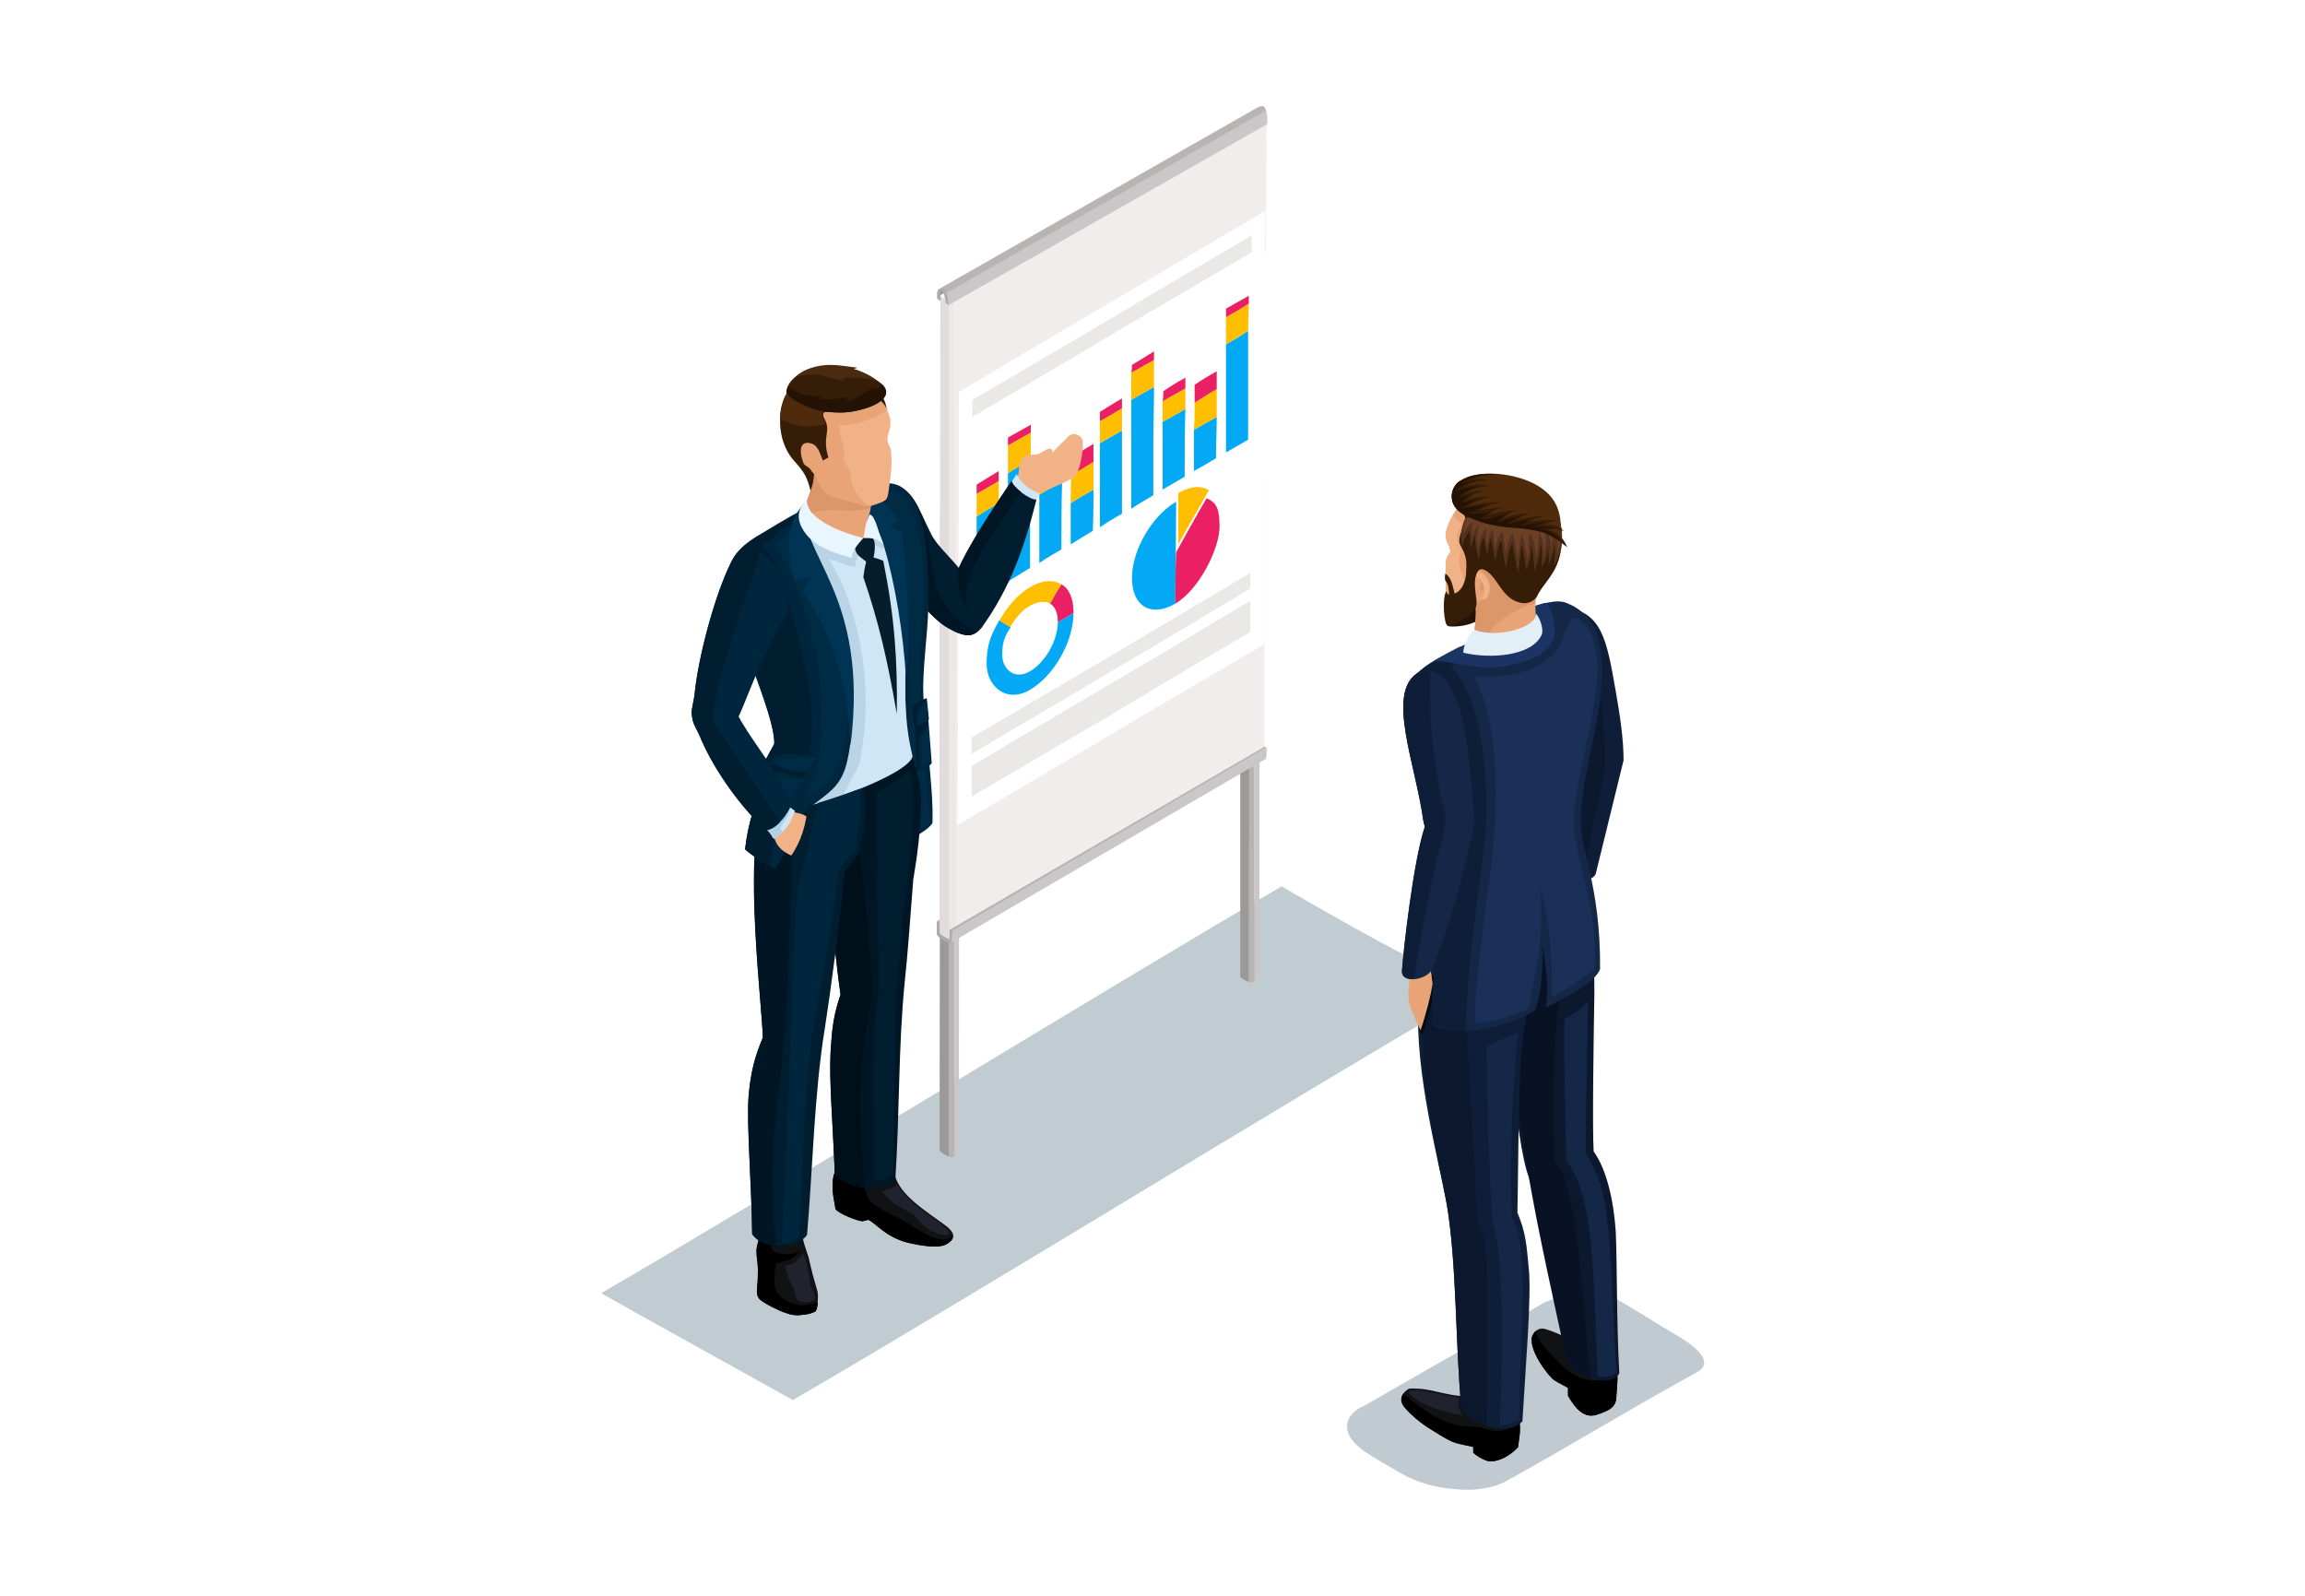 <?xml version="1.0" encoding="UTF-8" standalone="no"?>
<!DOCTYPE svg PUBLIC "-//W3C//DTD SVG 1.1//EN" "http://www.w3.org/Graphics/SVG/1.1/DTD/svg11.dtd">
<svg width="100%" height="100%" viewBox="0 0 2080 1440" version="1.1" xmlns="http://www.w3.org/2000/svg" xmlns:xlink="http://www.w3.org/1999/xlink" xml:space="preserve" style="fill-rule:evenodd;clip-rule:evenodd;stroke-linejoin:round;stroke-miterlimit:1.414;">
    <rect x="0" y="0" width="2080" height="1440" fill="#808080" stroke="none"/>
    <g id="Page-3" transform="matrix(2.667,0,0,2.667,0,0)">
        <rect x="0" y="0" width="780" height="540" style="fill:none;"/>
        <clipPath id="_clip1">
            <rect x="0" y="0" width="780" height="540"/>
        </clipPath>
        <g clip-path="url(#_clip1)">
            <rect x="0" y="0" width="780" height="540" style="fill:white;"/>
            <rect x="0" y="0" width="780" height="540" style="fill:white;"/>
            <rect x="0" y="0" width="780" height="540" style="fill:white;"/>
            <rect x="0" y="0" width="780" height="540" style="fill:white;"/>
            <g transform="matrix(1,0,0,1,0,0)">
                <rect x="0" y="0" width="780" height="540" style="fill:white;"/>
            </g>
            <g transform="matrix(1,0,0,1,0,0)">
                <rect x="0" y="0" width="780" height="540" style="fill:white;"/>
            </g>
            <g transform="matrix(1,0,0,1,0,0)">
                <rect x="0" y="0" width="780" height="540" style="fill:white;"/>
            </g>
            <g transform="matrix(1,0,0,1,-11.743,24.805)">
                <clipPath id="_clip2">
                    <rect x="215.4" y="11.162" width="373.914" height="468.598"/>
                </clipPath>
                <g clip-path="url(#_clip2)">
                    <path d="M473.33,450.828L534.328,415.876C541.073,412.984 550.479,410.574 557.224,413.948C563.497,417.323 573.619,423.831 578.2,426.482C581.576,428.411 593.39,435.401 585.913,439.499C564.221,451.311 542.766,464.568 520.822,476.62C516.485,478.79 510.456,479.754 503.947,479.031C497.682,478.549 491.173,476.861 485.868,473.728C482.256,471.559 478.635,469.63 475.259,467.461C470.442,464.568 467.789,461.434 467.545,458.301C467.301,455.408 469.238,452.515 473.33,450.828Z" style="fill:rgb(193,202,209);"/>
                    <path d="M445.366,275.107C387.752,308.608 272.997,379.239 215.139,412.742C222.612,417.082 272.756,444.802 279.989,448.9C337.844,415.395 452.355,344.77 510.22,311.26C480.319,293.907 489.481,300.652 445.366,275.107Z" style="fill:rgb(193,203,210);"/>
                    <path d="M440.305,84.674L440.549,84.918L440.305,84.674ZM441.989,85.398C442.233,85.398 442.477,85.162 442.957,84.918C442.477,85.162 442.233,85.398 441.989,85.398ZM437.896,85.878L431.867,89.498C430.899,89.978 431.623,90.458 432.592,90.946C432.592,91.182 432.827,91.182 433.072,91.426C433.316,91.426 433.552,91.426 433.552,91.67C434.52,92.15 435.244,92.63 436.204,91.906L437.896,90.946L437.896,85.878Z" style="fill:rgb(247,244,244);"/>
                    <path d="M436.204,91.906L436.204,307.404L437.896,306.444L437.896,90.946L436.204,91.906Z" style="fill:rgb(201,199,199);"/>
                    <path d="M434.52,92.15L433.796,106.851L434.276,307.404C434.52,307.648 435,307.648 435.244,307.648C435.48,307.648 435.968,307.648 436.204,307.404L436.204,91.906C435.724,92.386 435.244,92.386 434.52,92.15Z" style="fill:rgb(184,180,180);"/>
                    <path d="M433.552,91.67C433.552,91.426 433.316,91.426 433.072,91.426C432.827,91.182 432.592,91.182 432.592,90.946C431.867,90.702 431.387,90.222 431.387,89.978L431.387,305.476C431.143,305.956 433.796,307.404 434.276,307.404L434.52,92.15C434.276,91.906 434.04,91.906 433.552,91.67Z" style="fill:rgb(156,153,153);"/>
                    <path d="M338.812,143.736C338.812,143.736 339.056,143.736 339.056,143.972C339.056,143.736 338.812,143.736 338.812,143.736ZM340.496,144.216C340.74,144.216 340.984,144.216 341.22,143.972C340.984,144.216 340.74,144.216 340.496,144.216ZM336.404,144.941L330.375,148.317C329.406,149.033 329.895,149.521 330.855,150.001C331.099,150.001 331.335,150.245 331.579,150.245C331.579,150.481 331.823,150.481 332.059,150.725C333.027,151.205 333.751,151.449 334.711,150.961L336.404,150.001L336.404,144.941Z" style="fill:rgb(247,244,244);"/>
                    <path d="M334.711,150.961L334.711,366.459L336.16,365.255L336.404,150.001L334.711,150.961Z" style="fill:rgb(201,199,199);"/>
                    <path d="M332.783,150.961L332.303,165.905L332.783,366.459C333.027,366.703 333.263,366.703 333.751,366.703C333.987,366.703 334.231,366.459 334.711,366.459L334.711,150.961C334.231,151.205 333.507,151.205 332.783,150.961Z" style="fill:rgb(184,180,180);"/>
                    <path d="M332.059,150.725C331.823,150.481 331.579,150.481 331.579,150.245C331.335,150.245 331.099,150.001 330.855,150.001C330.375,149.521 329.895,149.277 329.895,149.033L329.651,364.295C329.651,365.019 332.059,366.223 332.783,366.459L332.783,150.961C332.547,150.961 332.303,150.725 332.059,150.725Z" style="fill:rgb(156,153,153);"/>
                    <path d="M333.027,293.907C332.547,293.663 331.823,293.427 331.099,292.939C330.611,292.703 330.131,292.215 329.895,291.979C329.651,291.735 329.406,291.499 329.406,291.255C329.406,291.255 329.406,291.011 329.406,290.775C329.406,289.327 329.17,288.359 329.17,287.155L331.823,286.195L333.751,287.399L333.507,293.183L333.027,293.907Z" style="fill:rgb(156,153,153);"/>
                    <path d="M328.682,286.919L332.059,284.991L333.263,285.471L329.651,287.635L328.682,286.919Z" style="fill:rgb(184,180,180);"/>
                    <path d="M328.926,76.237C328.926,75.513 328.682,74.073 329.17,73.349C329.406,73.105 329.651,72.861 330.131,72.861C330.375,72.861 330.855,72.861 331.099,72.861C331.335,73.105 331.579,73.349 331.579,73.585C331.823,73.829 332.059,74.553 332.303,75.513C332.547,76.237 332.547,77.205 332.783,78.409L329.895,76.961L328.926,76.237Z" style="fill:rgb(156,153,153);"/>
                    <path d="M439.581,16.459L439.337,20.315L439.581,61.057L439.825,61.057L439.825,60.813C440.061,60.813 440.061,60.813 440.061,60.569L440.305,15.734C440.305,16.223 439.825,16.223 439.581,16.459Z" style="fill:rgb(242,237,237);"/>
                    <path d="M439.101,14.775C438.857,14.775 438.857,14.775 438.621,14.53C438.376,14.53 438.132,14.286 437.896,14.286C437.172,13.57 436.204,13.326 435.244,13.806C400.282,34.299 365.328,54.548 330.375,74.789C329.406,75.277 329.895,75.757 330.855,76.481C331.099,76.481 331.335,76.481 331.579,76.725C331.579,76.725 331.823,76.961 332.059,76.961C333.027,77.441 333.751,77.929 334.711,77.441C369.665,56.956 404.627,36.707 439.581,16.459C440.785,15.979 440.061,15.499 439.101,14.775Z" style="fill:rgb(247,244,244);"/>
                    <path d="M334.711,77.441L334.711,292.703C369.665,272.454 404.383,252.205 439.581,231.956L439.581,16.459C404.627,36.707 369.909,56.956 334.711,77.441Z" style="fill:rgb(242,237,237);"/>
                    <path d="M332.783,77.441L332.303,92.386L332.783,292.939C333.027,292.939 333.263,293.183 333.751,293.183C333.987,292.939 334.231,292.939 334.711,292.703L334.711,77.441C334.231,77.685 333.507,77.685 332.783,77.441Z" style="fill:rgb(237,232,232);"/>
                    <path d="M332.059,76.961C331.823,76.961 331.579,76.725 331.579,76.725C331.335,76.481 331.099,76.481 330.855,76.481C330.375,76.001 329.895,75.757 329.895,75.277L329.651,290.775C329.651,291.499 332.059,292.703 332.783,292.939L332.783,77.441C332.547,77.441 332.303,77.205 332.059,76.961Z" style="fill:rgb(227,220,220);"/>
                    <path d="M329.406,73.105C329.651,72.861 329.895,72.861 330.131,72.625C330.375,72.625 331.579,71.657 331.823,71.657L437.172,11.642C438.132,11.154 439.101,10.674 439.825,11.878C440.549,13.082 440.549,15.01 440.549,17.183L332.783,78.409C332.059,76.237 332.303,72.861 329.406,73.105Z" style="fill:rgb(201,199,199);"/>
                    <path d="M329.406,73.105C329.651,72.861 329.895,72.861 330.131,72.625C330.375,72.625 331.579,71.657 331.823,71.657L437.172,11.642C438.132,11.154 439.101,10.674 439.825,11.878C439.825,12.122 440.061,12.358 440.061,12.602L331.579,74.553C331.335,73.585 330.611,73.105 329.406,73.105Z" style="fill:rgb(184,180,180);"/>
                    <path d="M328.926,76.237C328.926,75.513 328.682,74.073 329.17,73.349C329.406,73.105 329.651,72.861 330.131,72.861C330.375,72.861 330.855,72.861 331.099,72.861C331.335,73.105 331.579,73.349 331.579,73.585C331.823,73.829 332.059,74.553 332.303,75.513C332.547,76.237 332.547,77.205 332.783,78.409L331.823,77.929C331.579,76.961 331.579,76.237 331.335,75.513C331.099,74.789 331.099,74.309 330.855,74.073C330.611,73.585 330.131,73.585 329.895,73.829C329.651,74.309 329.895,76.001 329.895,76.237L329.895,76.961L328.926,76.237Z" style="fill:rgb(173,171,171);"/>
                    <path d="M333.507,290.531L440.305,228.1L440.305,230.988C440.061,231.476 440.061,231.712 440.061,231.956L439.581,232.201L333.507,294.143L333.507,290.531Z" style="fill:rgb(201,199,199);"/>
                    <path d="M333.507,290.531L440.305,228.1L439.581,227.856L333.027,289.807L333.507,290.531Z" style="fill:rgb(184,180,180);"/>
                    <path d="M333.987,290.051L333.751,292.939C333.751,293.427 333.751,293.663 333.507,293.907C333.507,294.143 333.027,294.387 332.547,294.143C332.059,293.907 331.335,293.663 330.855,293.183C330.375,292.939 329.406,292.459 329.17,291.979C328.926,291.735 328.926,291.735 328.682,291.499C328.682,291.255 328.682,291.011 328.682,290.775L328.682,286.919L329.651,287.635L329.651,291.011C329.651,291.255 329.651,291.255 329.895,291.499C330.131,291.735 330.855,292.215 331.335,292.459L332.783,293.183L333.027,293.183L333.027,292.939L333.027,289.807L333.987,290.051Z" style="fill:rgb(173,171,171);"/>
                    <path d="M336.16,107.819C353.514,97.454 370.633,87.326 387.988,77.205C405.351,66.841 422.706,56.712 439.825,46.592C439.825,70.933 439.825,95.282 439.825,119.867C439.581,144.216 439.581,168.558 439.581,193.151C422.226,203.271 404.863,213.4 387.508,223.764C370.389,233.885 353.034,244.249 335.68,254.378C335.916,230.028 335.916,205.443 335.916,181.094C336.16,156.753 336.16,132.16 336.16,107.819Z" style="fill:white;"/>
                    <path d="M374.97,182.542C374.97,192.183 368.461,203.751 360.268,208.575C352.074,213.4 345.565,207.127 345.565,199.895C345.565,192.907 347.249,189.775 349.902,184.95C351.106,185.918 352.31,186.642 353.759,187.366C351.83,190.255 350.862,192.183 350.862,196.763C350.862,201.587 354.963,205.443 360.268,202.311C365.572,199.171 369.665,191.703 369.665,185.674C371.602,184.714 373.286,183.502 374.97,182.542Z" style="fill:rgb(3,169,245);"/>
                    <path d="M370.877,172.902C373.53,174.35 374.97,177.718 374.97,182.542C373.286,183.502 371.602,184.714 369.665,185.674C369.665,182.542 368.705,180.37 367.021,179.41C368.225,177.238 369.429,175.066 370.877,172.902Z" style="fill:rgb(235,31,100);"/>
                    <path d="M360.268,173.862C364.368,171.454 367.981,171.21 370.877,172.902C369.429,175.066 368.225,177.238 367.021,179.41C365.328,178.442 362.92,178.686 360.268,180.134C357.615,181.574 355.443,184.226 353.514,187.366C352.31,186.642 351.106,185.918 349.902,185.194C352.554,180.37 356.167,176.278 360.268,173.862Z" style="fill:rgb(255,190,0);"/>
                    <path d="M409.444,179.41C401.25,184.226 394.741,180.37 394.741,170.73C394.741,161.333 401.494,149.757 409.688,144.941C409.688,156.265 409.444,167.842 409.444,179.41Z" style="fill:rgb(3,169,245);"/>
                    <path d="M420.053,143.736C422.706,145.176 424.39,146.145 424.39,153.377C424.39,160.609 417.645,174.586 409.444,179.41C409.444,173.626 409.444,167.842 409.688,162.049C413.064,156.029 416.441,149.757 420.053,143.736Z" style="fill:rgb(235,31,100);"/>
                    <path d="M410.412,142.044C414.513,139.636 418.125,139.392 420.778,141.084C417.401,147.105 413.788,153.133 410.412,159.397C410.412,153.613 410.412,147.829 410.412,142.044Z" style="fill:rgb(255,190,0);"/>
                    <path d="M340.74,110.471C356.647,101.31 372.318,91.906 387.988,82.746C403.659,73.349 419.573,64.189 435.244,54.784C435.244,56.712 435.244,58.64 435.244,60.569C419.573,69.729 403.659,79.133 387.988,88.294C372.318,97.69 356.647,106.851 340.74,116.255C340.74,114.327 340.74,112.399 340.74,110.471Z" style="fill:rgb(235,232,232);"/>
                    <path d="M340.496,230.272C356.167,220.868 372.082,211.708 387.752,202.311C403.423,193.151 419.093,183.746 434.756,174.35C434.756,172.658 434.756,170.73 434.756,169.046C419.093,178.442 403.423,187.602 387.752,197.007C372.082,206.167 356.167,215.564 340.496,224.724C340.496,226.652 340.496,228.344 340.496,230.272Z" style="fill:rgb(235,232,232);"/>
                    <path d="M340.496,244.729C356.167,235.569 371.837,226.172 387.752,217.012C403.423,207.607 419.093,198.211 434.756,189.051C434.756,185.43 434.756,182.062 434.756,178.442C419.093,187.846 403.423,197.243 387.752,206.403C371.837,215.808 356.167,224.968 340.496,234.365C340.496,237.741 340.496,241.361 340.496,244.729Z" style="fill:rgb(235,232,232);"/>
                    <path d="M342.189,150.001C344.597,148.317 347.249,146.869 349.658,145.42C349.658,154.825 349.658,164.221 349.658,173.626C347.005,175.31 344.597,176.758 342.189,178.206C342.189,168.802 342.189,159.397 342.189,150.001Z" style="fill:rgb(3,169,245);"/>
                    <path d="M352.79,135.3C355.443,133.608 357.859,132.16 360.512,130.72C360.268,136.74 360.268,143.012 360.268,149.033C360.268,155.305 360.268,161.333 360.268,167.353C357.859,168.802 355.207,170.486 352.79,171.934L352.79,135.3Z" style="fill:rgb(3,169,245);"/>
                    <path d="M363.4,142.524C366.053,141.084 368.461,139.636 371.113,138.188C370.877,145.9 370.877,153.377 370.877,161.089C368.461,162.537 365.808,163.977 363.4,165.669C363.4,157.957 363.4,150.245 363.4,142.524Z" style="fill:rgb(3,169,245);"/>
                    <path d="M374.01,145.42C376.662,143.736 379.071,142.288 381.723,140.84C381.723,145.665 381.723,150.245 381.479,154.825C379.071,156.265 376.662,157.713 374.01,159.397C374.01,154.581 374.01,150.001 374.01,145.42Z" style="fill:rgb(3,169,245);"/>
                    <path d="M342.189,150.001C344.597,148.317 347.249,146.869 349.658,145.42C349.658,143.012 349.658,140.36 349.658,137.944C347.249,139.392 344.597,140.84 342.189,142.288C342.189,144.941 342.189,147.349 342.189,150.001Z" style="fill:rgb(255,190,0);"/>
                    <path d="M342.189,139.156C344.597,137.708 347.249,136.016 349.658,134.576C349.658,135.78 349.658,136.74 349.658,137.944C347.249,139.392 344.597,140.84 342.189,142.288C342.189,141.32 342.189,140.116 342.189,139.156Z" style="fill:rgb(235,31,100);"/>
                    <path d="M352.79,135.3C355.443,133.608 357.859,132.16 360.512,130.72C360.512,127.58 360.512,124.692 360.512,121.559C357.859,122.999 355.443,124.447 352.79,125.896C352.79,129.028 352.79,132.16 352.79,135.3Z" style="fill:rgb(255,190,0);"/>
                    <path d="M363.4,142.524C366.053,141.084 368.461,139.636 371.113,138.188C371.113,135.78 371.113,133.608 371.113,131.2C368.461,132.648 366.053,134.088 363.4,135.78C363.4,137.944 363.4,140.36 363.4,142.524Z" style="fill:rgb(255,190,0);"/>
                    <path d="M352.79,123.243C355.443,121.795 357.859,120.347 360.512,118.907C360.512,119.631 360.512,120.591 360.512,121.559C357.859,122.999 355.443,124.447 352.79,125.896C352.79,125.172 352.79,124.212 352.79,123.243Z" style="fill:rgb(235,31,100);"/>
                    <path d="M363.4,132.16C366.053,130.72 368.461,129.028 371.113,127.58C371.113,128.792 371.113,129.996 371.113,131.2C368.461,132.648 366.053,134.088 363.4,135.78C363.4,134.576 363.4,133.364 363.4,132.16Z" style="fill:rgb(235,31,100);"/>
                    <path d="M374.01,145.42C376.662,143.736 379.071,142.288 381.723,140.84C381.723,137.708 381.723,134.576 381.723,131.436C379.071,133.128 376.662,134.576 374.246,136.016C374.01,139.156 374.01,142.288 374.01,145.42Z" style="fill:rgb(255,190,0);"/>
                    <path d="M374.246,129.996C376.662,128.548 379.071,126.856 381.723,125.416C381.723,127.58 381.723,129.508 381.723,131.436C379.071,133.128 376.662,134.576 374.246,136.016C374.246,133.852 374.246,131.924 374.246,129.996Z" style="fill:rgb(235,31,100);"/>
                    <path d="M383.896,125.172C386.304,123.723 388.956,122.283 391.365,120.835C391.365,130.232 391.365,139.636 391.365,149.033C388.712,150.481 386.304,151.929 383.896,153.613C383.896,144.216 383.896,134.576 383.896,125.172Z" style="fill:rgb(3,169,245);"/>
                    <path d="M394.497,110.471C397.15,109.023 399.566,107.575 402.21,106.127C402.21,112.155 401.974,118.419 401.974,124.447C401.974,130.476 401.974,136.74 401.974,142.768C399.566,144.216 396.914,145.665 394.497,147.349L394.497,110.471Z" style="fill:rgb(3,169,245);"/>
                    <path d="M405.107,117.939C407.759,116.491 410.168,115.051 412.82,113.603C412.584,121.071 412.584,128.792 412.584,136.504C410.168,137.944 407.515,139.392 405.107,140.84C405.107,133.364 405.107,125.652 405.107,117.939Z" style="fill:rgb(3,169,245);"/>
                    <path d="M415.717,120.591C418.369,119.143 420.778,117.703 423.43,116.255C423.43,120.835 423.186,125.652 423.186,130.232C420.778,131.68 418.369,133.128 415.717,134.576C415.717,129.996 415.717,125.416 415.717,120.591Z" style="fill:rgb(3,169,245);"/>
                    <path d="M383.896,125.172C386.304,123.723 388.956,122.283 391.365,120.835C391.365,118.419 391.365,115.775 391.365,113.359C388.956,114.807 386.548,116.255 383.896,117.703C383.896,120.347 383.896,122.763 383.896,125.172Z" style="fill:rgb(255,190,0);"/>
                    <path d="M383.896,114.563C386.548,112.879 388.956,111.431 391.365,109.983C391.365,111.195 391.365,112.155 391.365,113.359C388.956,114.807 386.548,116.255 383.896,117.703C383.896,116.735 383.896,115.531 383.896,114.563Z" style="fill:rgb(235,31,100);"/>
                    <path d="M394.497,110.471C397.15,109.023 399.566,107.575 402.21,106.127C402.21,102.995 402.21,100.106 402.21,96.966C399.566,98.414 397.15,99.862 394.497,101.31C394.497,104.443 394.497,107.575 394.497,110.471Z" style="fill:rgb(255,190,0);"/>
                    <path d="M405.107,117.939C407.759,116.491 410.168,115.051 412.82,113.603C412.82,111.195 412.82,109.023 412.82,106.615C410.168,108.055 407.759,109.503 405.107,110.951C405.107,113.359 405.107,115.775 405.107,117.939Z" style="fill:rgb(255,190,0);"/>
                    <path d="M394.741,98.658C397.15,97.21 399.566,95.762 402.21,94.078C402.21,95.038 402.21,96.006 402.21,96.966C399.566,98.414 397.15,99.862 394.497,101.31C394.741,100.586 394.741,99.618 394.741,98.658Z" style="fill:rgb(235,31,100);"/>
                    <path d="M405.351,107.575C407.759,105.891 410.168,104.443 412.82,102.995C412.82,104.199 412.82,105.403 412.82,106.615C410.168,108.055 407.759,109.503 405.107,110.951C405.351,109.747 405.351,108.779 405.351,107.575Z" style="fill:rgb(235,31,100);"/>
                    <path d="M415.717,120.591C418.369,119.143 420.778,117.703 423.43,116.255C423.43,113.123 423.43,109.983 423.43,106.851C420.778,108.299 418.369,109.983 415.953,111.431C415.953,114.563 415.953,117.703 415.717,120.591Z" style="fill:rgb(255,190,0);"/>
                    <path d="M415.953,105.403C418.369,103.719 420.778,102.27 423.43,100.822C423.43,102.995 423.43,104.923 423.43,106.851C420.778,108.299 418.369,109.983 415.953,111.431C415.953,109.267 415.953,107.331 415.953,105.403Z" style="fill:rgb(235,31,100);"/>
                    <path d="M426.563,91.67C429.215,90.222 431.623,88.774 434.04,87.09L434.04,123.968C431.623,125.416 428.971,126.856 426.563,128.304L426.563,91.67Z" style="fill:rgb(3,169,245);"/>
                    <path d="M426.563,91.67C429.215,90.222 431.623,88.774 434.04,87.09C434.04,84.194 434.276,81.062 434.276,77.929C431.623,79.613 429.215,81.062 426.563,82.51C426.563,85.398 426.563,88.53 426.563,91.67Z" style="fill:rgb(255,190,0);"/>
                    <path d="M426.563,79.613C429.215,78.165 431.623,76.725 434.276,75.277C434.276,76.237 434.276,77.205 434.276,77.929C431.623,79.613 429.215,81.062 426.563,82.51C426.563,81.542 426.563,80.582 426.563,79.613Z" style="fill:rgb(235,31,100);"/>
                    <path d="M367.981,128.304C367.737,126.376 366.533,126.856 364.848,127.824C363.88,128.304 363.4,129.028 361.472,129.028C357.371,128.792 356.647,131.68 356.411,134.812C356.411,136.016 355.931,136.74 354.963,138.188C353.759,139.872 353.514,143.248 353.514,144.452L360.748,148.073L363.4,141.808C366.777,140.596 373.53,138.188 375.694,136.016C377.142,134.576 379.071,124.927 377.622,123.243C375.938,121.559 374.01,121.795 372.806,123.243C372.318,123.968 368.705,127.1 367.981,128.304Z" style="fill:rgb(241,178,135);"/>
                    <path d="M355.687,135.536C357.135,138.668 360.268,141.084 363.4,142.044L362.196,144.696C357.371,145.42 352.074,143.492 353.759,138.668C354.003,137.944 355.207,136.74 355.687,135.536Z" style="fill:rgb(206,230,245);"/>
                    <path d="M354.003,137.944C354.483,140.116 360.268,144.452 362.44,144.216C358.339,160.609 353.514,174.106 343.873,187.602C342.669,189.051 341.7,189.53 340.26,190.01C338.088,190.499 335.435,188.806 332.783,187.602L334.955,170.974C337.12,163.261 346.281,149.277 354.003,137.944Z" style="fill:rgb(0,30,48);"/>
                    <path d="M343.873,187.122C342.669,188.806 341.7,189.775 340.26,190.01C337.844,190.499 334.955,189.051 332.783,187.846C325.55,183.99 313.256,168.322 300.962,144.216C302.41,143.972 311.327,139.156 312.296,139.156C320.733,139.392 322.173,146.869 326.754,155.785C328.926,160.365 335.191,165.189 338.812,170.974L343.873,187.122Z" style="fill:rgb(0,30,48);"/>
                    <path d="M342.425,188.806C341.7,189.53 340.984,189.775 340.26,190.01C337.844,190.499 334.955,189.051 332.783,187.846C325.55,183.99 313.256,168.322 300.962,144.216C302.41,143.972 311.327,139.156 312.296,139.156C313.02,139.156 313.5,139.156 314.224,139.392C317.837,142.768 321.213,145.665 323.386,149.757C325.794,154.581 327.242,168.802 328.446,173.626C330.855,179.646 335.191,186.154 342.425,188.806Z" style="fill:rgb(0,22,36);"/>
                    <path d="M313.256,368.631C314.46,372.487 314.704,374.415 316.388,376.823C319.529,381.403 324.346,384.544 331.335,389.604C334.711,392.012 335.435,394.184 332.059,396.112C329.406,397.796 322.897,396.592 318.805,395.632C311.327,393.696 308.195,389.124 305.543,387.912L303.614,388.4C302.166,388.4 295.659,385.984 294.453,384.3C294.212,382.851 293.729,380.443 293.489,378.271C293.248,372.007 294.212,372.487 295.899,367.663C301.93,367.907 307.471,368.387 313.256,368.631Z" style="fill:rgb(17,18,20);"/>
                    <path d="M269.381,391.768C268.416,394.664 267.693,396.836 267.693,398.521C267.693,400.449 268.176,402.378 268.176,404.547C268.176,406.717 268.176,408.404 267.935,410.574C267.693,412.984 267.935,413.948 268.899,414.912C270.586,416.359 275.408,418.769 277.819,419.492C279.024,419.974 280.23,420.215 281.917,420.215C283.845,419.974 285.533,419.974 287.462,419.01C287.944,419.01 288.426,417.082 288.426,415.395C288.667,411.778 288.185,412.019 286.739,406.476C286.256,404.547 285.774,402.619 285.292,400.449C284.328,397.56 283.364,395.144 283.122,392.256L272.756,392.012L269.381,391.768Z" style="fill:rgb(17,18,20);"/>
                    <path d="M269.381,391.768C268.416,394.664 267.693,396.836 267.693,398.521C267.693,400.449 268.176,402.378 268.176,404.547C268.176,406.717 268.176,408.404 267.935,410.574C267.693,412.984 267.935,413.948 268.899,414.912C270.586,416.359 275.408,418.769 277.819,419.492C279.024,419.974 280.23,420.215 281.917,420.215C283.845,419.974 285.533,419.974 287.462,419.01C287.944,419.01 288.426,417.323 288.426,415.876C285.292,416.84 282.158,417.323 279.024,415.876C272.756,412.742 273.48,410.091 274.202,402.619C278.3,401.896 279.989,401.172 282.158,398.762C278.542,399.967 274.685,399.967 272.756,397.796L272.274,392.012L269.381,391.768Z"/>
                    <path d="M334.231,393.216C334.231,394.184 333.751,395.144 332.059,396.112C329.406,397.796 322.897,396.592 318.805,395.632C311.327,393.696 308.195,389.124 305.543,387.912L303.614,388.4C302.166,388.4 295.659,385.984 294.453,384.3C294.212,382.851 293.729,380.443 293.489,378.271C293.248,372.007 294.212,372.487 295.899,367.663C298.553,367.663 301.206,367.907 303.614,368.151C304.094,372.243 303.614,379.719 306.991,382.371C310.847,385.259 313.98,386.228 316.632,387.676C324.826,392.736 330.375,396.836 334.231,393.216Z"/>
                    <path d="M283.605,399.485C280.711,401.655 281.676,402.86 277.336,403.342C278.3,407.681 278.542,407.921 280.711,412.019C280.953,413.706 280.953,415.876 284.328,415.876C290.354,415.876 286.015,410.814 286.015,410.574C285.774,407.921 285.051,402.86 283.605,399.485Z" style="fill:rgb(32,35,46);"/>
                    <path d="M315.184,375.863C314.46,377.067 312.776,377.547 310.123,378.271C314.46,383.331 314.948,382.851 320.733,385.984C323.866,389.36 324.102,390.084 326.038,391.052C328.202,392.492 331.579,393.696 332.783,392.736C333.263,392.492 332.547,391.288 330.131,389.36C327.242,387.432 324.59,385.259 321.937,383.331C319.285,381.167 317.112,378.751 315.184,375.863Z" style="fill:rgb(32,35,46);"/>
                    <path d="M309.399,138.668C314.948,138.432 317.357,139.392 320.245,143.736C325.314,151.205 326.038,167.353 325.794,181.818C325.55,190.01 324.346,197.007 324.102,207.371C324.102,219.42 327.722,240.873 327.242,253.654C326.038,256.062 318.317,260.162 317.112,259.918C318.317,247.145 318.561,229.784 318.081,212.188C317.592,195.079 316.388,177.482 313.02,164.465C308.439,145.42 300.238,143.248 301.206,140.596C301.206,140.116 309.155,138.668 309.399,138.668Z" style="fill:rgb(0,38,61);"/>
                    <path d="M287.22,215.084C287.462,217.972 287.462,220.624 287.462,223.04C279.506,216.044 272.033,206.891 265.283,196.763C261.667,186.878 258.532,176.994 258.532,169.77L287.22,215.084Z" style="fill:rgb(17,16,26);"/>
                    <path d="M305.787,146.38C314.46,153.133 320.009,178.442 319.765,195.315C319.529,219.908 319.765,234.129 318.317,258.47C321.457,257.266 324.102,255.582 326.274,253.409C325.314,232.925 321.937,212.676 323.386,192.427C324.826,175.066 325.794,151.685 315.908,141.808C309.399,138.432 307.471,144.696 305.787,146.38Z" style="fill:rgb(0,43,69);"/>
                    <path d="M291.56,261.122C290.837,255.818 290.596,250.757 290.837,245.941C295.417,244.249 300.482,242.321 305.298,240.149L304.818,239.913C310.123,237.497 314.46,233.885 320.245,230.508C322.661,238.221 323.621,241.597 323.386,247.869C323.141,256.306 322.173,264.498 320.733,272.934C319.765,285.471 318.805,298.968 317.837,307.648C315.664,329.825 316.152,351.758 314.704,373.935C312.052,378.271 298.789,378.515 294.212,372.243C293.489,354.646 292.284,340.914 292.765,331.265C293.248,323.317 293.729,318.737 296.14,311.74C294.453,299.936 292.284,277.995 291.56,261.122Z" style="fill:rgb(0,22,36);"/>
                    <path d="M306.991,311.504C302.646,332.233 301.686,346.698 304.338,377.067C300.482,376.823 296.382,375.139 294.212,372.243C293.489,354.646 292.284,340.914 292.765,331.265C293.248,323.317 293.729,318.737 296.14,311.74C293.971,296.559 290.837,264.978 291.56,247.869L300.718,244.249C303.37,269.322 305.063,282.339 306.991,311.504Z" style="fill:rgb(0,16,26);"/>
                    <path d="M297.585,270.038C295.899,287.155 292.765,310.78 290.837,323.073C287.22,345.006 286.739,370.803 284.81,392.98C281.917,397.56 270.586,398.521 266.247,392.736C266.006,375.139 264.318,355.614 265.041,345.974C265.765,338.017 266.971,333.193 269.863,326.205C269.381,312.464 262.39,256.306 271.791,245.453C272.274,244.249 272.756,243.525 273.48,242.801L287.22,241.841L303.37,239.913C304.574,245.217 305.063,252.205 303.37,259.194C303.37,259.438 303.134,259.674 302.89,259.918C302.89,261.122 302.646,262.326 302.41,263.53C302.166,264.498 299.514,267.63 297.585,270.038Z" style="fill:rgb(0,30,48);"/>
                    <path d="M282.64,258.714C280.953,263.05 279.506,270.282 279.265,277.759C279.024,288.123 278.3,312.708 277.336,324.277C275.408,347.178 271.069,366.223 274.444,396.836C271.31,396.592 267.935,395.388 266.247,392.736C266.006,375.139 264.318,355.614 265.041,345.974C265.765,338.017 266.971,333.193 269.863,326.205C269.381,312.228 261.907,254.134 272.274,244.729L287.944,243.769C286.015,249.553 285.292,252.929 282.64,258.714Z" style="fill:rgb(0,22,36);"/>
                    <path d="M319.765,235.333C316.152,238.945 313.02,240.873 308.439,243.289C308.439,251.237 308.439,265.466 308.675,279.923C308.675,288.359 308.919,297.039 309.155,304.272C309.399,310.056 307.715,319.696 307.471,325.969C306.991,342.354 307.471,358.51 307.715,374.895C310.603,374.895 313.5,372.967 313.98,372.243L314.704,318.737C314.948,310.056 316.388,297.039 317.357,283.779C319.765,267.874 321.937,249.309 319.765,235.333Z" style="fill:rgb(0,30,48);"/>
                    <path d="M321.213,218.216C323.141,216.044 323.621,215.564 325.55,214.84L326.998,233.405C326.038,234.853 322.897,236.057 321.937,235.569L321.213,218.216Z" style="fill:rgb(0,38,61);"/>
                    <path d="M321.213,218.216C323.141,216.044 323.621,215.564 325.55,214.84C325.794,220.144 326.038,219.908 324.346,221.836C321.693,224.968 322.661,225.204 322.661,235.813C322.417,235.813 322.173,235.813 321.937,235.569L321.213,218.216Z" style="fill:rgb(0,30,48);"/>
                    <path d="M325.794,221.112L323.386,224.968L323.621,235.089C324.826,234.609 325.314,234.365 326.518,232.925L325.794,221.112Z" style="fill:rgb(0,43,69);"/>
                    <path d="M320.245,213.88C322.661,212.912 323.621,211.952 325.314,211.463L326.038,218.46C325.794,219.664 322.897,221.836 320.969,220.388L320.245,213.88Z" style="fill:rgb(0,38,61);"/>
                    <path d="M320.245,213.88C322.661,212.912 323.621,211.952 325.314,211.463C323.866,213.88 320.969,214.36 321.693,220.624C321.457,220.624 321.213,220.388 320.969,220.388L320.245,213.88Z" style="fill:rgb(0,30,48);"/>
                    <path d="M325.314,212.432C324.102,214.116 322.417,216.768 322.173,220.144C323.866,219.908 324.346,219.664 325.794,218.216C325.55,216.288 325.314,214.604 325.314,212.432Z" style="fill:rgb(0,43,69);"/>
                    <path d="M320.489,230.988C320.489,231.476 320.245,231.712 320.009,232.201C314.948,239.189 283.364,249.797 276.855,249.073C281.917,203.515 234.184,164.701 285.533,149.757L300.238,157.957L305.298,156.989L306.023,150.481C313.256,157.469 316.388,166.873 317.837,179.89C319.529,197.007 315.908,212.432 320.489,230.988Z" style="fill:rgb(206,230,245);"/>
                    <path d="M297.105,244.249C288.426,247.145 279.747,249.553 276.855,249.073C281.917,203.515 234.184,164.701 285.533,149.757L300.238,157.957L305.298,156.989L306.023,150.481C309.155,153.613 311.572,156.989 313.5,161.333L313.02,161.569C309.155,160.365 307.227,158.917 305.063,159.885C303.614,160.609 301.686,163.017 300.962,167.118C298.789,166.629 294.212,164.945 292.042,164.221C300.482,176.994 308.439,204.239 302.646,232.925C301.686,236.293 298.789,240.393 297.105,244.249Z" style="fill:rgb(184,212,230);"/>
                    <path d="M269.381,155.785C272.033,154.101 277.578,150.725 283.845,147.349C278.542,153.377 290.837,168.078 296.623,186.398C300.238,197.967 301.442,219.184 298.553,231.956C296.623,241.597 292.042,243.289 284.569,249.309C279.747,253.654 277.819,265.702 273.72,269.078C270.104,267.394 265.765,264.254 263.836,262.57C266.247,242.565 273.238,239.669 273.72,227.376C274.202,216.044 258.051,185.674 258.292,169.77C258.292,163.017 264.318,158.681 269.381,155.785Z" style="fill:rgb(0,38,61);"/>
                    <path d="M269.381,155.785L283.364,147.829C281.194,151.205 275.649,154.825 269.622,159.885C272.997,163.017 275.89,167.842 277.336,173.626C280.711,186.154 285.533,202.547 286.256,214.116C288.426,244.493 272.515,247.145 272.515,268.354C269.381,266.67 265.524,264.254 263.836,262.57C266.006,243.525 272.756,241.361 273.72,227.376C274.444,216.044 258.051,185.674 258.292,169.77C258.292,163.017 264.318,158.681 269.381,155.785Z" style="fill:rgb(0,30,48);"/>
                    <path d="M291.319,261.122C292.042,262.57 291.56,270.762 284.569,267.15C278.783,264.254 276.613,263.774 274.685,260.886C273.238,258.47 273.48,256.062 271.069,253.654L277.578,247.625C279.747,251.001 281.435,249.553 284.328,251.237C287.703,252.929 289.149,255.582 291.319,261.122Z" style="fill:rgb(241,178,135);"/>
                    <path d="M273.48,258.958C277.819,256.542 279.265,253.409 280.711,249.553C279.506,248.585 278.783,248.349 277.819,247.145L270.827,255.338C272.033,256.786 272.515,257.266 273.48,258.958Z" style="fill:rgb(206,230,245);"/>
                    <path d="M305.298,142.524C310.603,144.941 312.296,145.9 315.664,151.205L312.776,153.377L316.876,155.305C318.561,171.21 320.245,188.806 318.317,204.955C317.357,189.295 314.704,173.138 310.847,159.885C309.399,154.825 307.227,152.653 303.858,147.829C303.37,146.869 304.338,142.044 305.298,142.524Z" style="fill:rgb(0,52,84);"/>
                    <path d="M273.48,258.958C274.925,258.234 275.89,257.266 276.613,256.542C276.131,256.062 276.131,255.818 275.649,255.338C276.613,254.378 279.747,249.073 279.024,248.349L270.827,255.338C272.033,256.786 272.515,257.266 273.48,258.958Z" style="fill:rgb(177,210,230);"/>
                    <path d="M285.051,247.869C284.569,253.889 282.881,259.918 279.265,264.978L279.747,270.526C284.328,271.006 288.667,271.25 290.114,270.762C291.801,270.282 295.899,259.918 294.694,254.134C293.971,249.797 288.908,249.073 286.015,247.625C285.774,247.625 285.292,247.869 285.051,247.869Z" style="fill:rgb(0,30,48);"/>
                    <path d="M288.426,246.901C286.498,254.858 284.81,265.222 282.158,272.934C279.989,290.051 279.747,309.088 279.506,322.349C278.3,346.934 277.578,371.527 276.372,395.868C278.542,395.632 280.953,394.664 282.158,393.46C283.364,373.691 283.845,345.494 286.256,326.929C286.739,323.073 293.007,291.979 295.176,272.21C295.899,265.702 300.962,264.978 301.442,261.366C302.41,253.409 303.37,250.513 302.646,242.077C298.065,243.769 293.248,245.453 288.426,246.901Z" style="fill:rgb(0,38,61);"/>
                    <path d="M272.756,228.824C279.265,230.752 281.194,231.232 286.498,234.129L278.542,249.073C274.444,249.309 269.381,247.145 265.524,243.769L272.756,228.824Z" style="fill:rgb(0,38,61);"/>
                    <path d="M272.756,228.824C279.265,230.752 281.194,231.232 286.498,234.129C284.087,238.709 284.569,238.709 279.265,237.261C270.346,234.853 272.756,236.781 266.729,244.729C266.488,244.973 265.765,244.005 265.524,243.769L272.756,228.824Z" style="fill:rgb(0,30,48);"/>
                    <path d="M273.72,226.896C280.47,228.824 283.605,229.304 288.426,230.988L285.051,236.781C283.122,237.017 274.202,235.333 270.827,232.201L273.72,226.896Z" style="fill:rgb(0,38,61);"/>
                    <path d="M273.72,226.896C280.47,228.824 283.605,229.304 288.426,230.988C283.122,231.232 275.167,228.1 272.033,233.161C271.551,232.681 271.069,232.436 270.827,232.201L273.72,226.896Z" style="fill:rgb(0,30,48);"/>
                    <path d="M283.364,239.189L274.685,237.741L268.658,244.973C272.515,246.901 273.961,247.381 277.578,248.349L283.364,239.189Z" style="fill:rgb(0,43,69);"/>
                    <path d="M287.462,231.476C283.364,231.476 277.336,231.232 274.202,233.405C278.3,235.333 279.989,235.569 284.328,236.057C285.774,234.853 286.498,233.161 287.462,231.476Z" style="fill:rgb(0,43,69);"/>
                    <path d="M304.818,165.189C304.338,167.118 304.094,168.558 303.858,170.486C309.155,185.918 312.052,198.691 315.184,216.768C315.428,198.447 314.46,184.226 310.603,164.945C308.919,164.221 307.715,163.977 306.991,163.741C306.511,163.741 306.511,163.741 305.787,163.741L304.818,165.189Z" style="fill:rgb(4,30,46);"/>
                    <path d="M261.426,162.049C260.702,163.017 259.738,164.221 259.015,165.669C253.711,176.278 247.925,197.487 246.72,210.503C246.238,213.636 245.514,215.328 245.997,217.492C246.478,221.836 256.845,216.532 260.943,219.184C265.041,210.748 267.211,201.823 277.578,183.502C281.194,176.758 272.756,156.753 261.426,162.049Z" style="fill:rgb(0,38,61);"/>
                    <path d="M261.426,162.049C260.702,163.017 259.738,164.221 259.015,165.669C253.711,176.278 247.925,197.487 246.72,210.503C246.238,213.636 245.514,215.328 245.997,217.492C246.238,219.908 249.613,219.184 253.229,218.696C252.506,216.768 252.747,216.532 253.47,213.156C257.327,195.559 263.354,179.41 269.14,162.049C266.729,160.845 264.077,160.609 261.426,162.049Z" style="fill:rgb(0,30,48);"/>
                    <path d="M280.711,153.613L273.961,159.161C281.194,170.73 289.631,193.631 289.873,215.808C290.114,226.416 289.149,236.057 283.364,245.697C302.89,238.709 299.758,210.259 293.971,188.571C290.114,173.862 283.364,163.017 280.711,153.613Z" style="fill:rgb(0,43,69);"/>
                    <path d="M249.131,209.299C247.202,212.676 245.273,214.116 245.997,218.216C246.238,220.144 247.443,221.836 248.408,224C252.265,233.641 260.943,246.901 270.827,256.062C274.202,256.062 278.783,250.277 279.506,247.145C275.167,236.537 268.416,229.06 262.631,219.42C261.426,217.256 260.943,216.044 259.738,214.36L249.131,209.299Z" style="fill:rgb(0,38,61);"/>
                    <path d="M249.131,209.299C247.202,212.676 245.273,214.116 245.997,218.216C246.238,220.144 247.443,221.836 248.408,224C252.265,233.641 260.943,246.901 270.827,256.062C272.274,256.062 273.961,255.093 275.649,253.409C268.658,242.321 261.667,231.956 254.193,221.112C252.506,216.768 252.506,217.492 253.47,213.156C253.711,212.676 253.711,211.952 253.952,211.463L249.131,209.299Z" style="fill:rgb(0,30,48);"/>
                    <path d="M283.845,145.42C282.158,147.593 280.711,149.521 280.23,150.961C278.06,156.029 278.3,163.497 280.711,171.934L285.774,170.25L283.364,175.554C293.248,188.571 298.789,207.607 299.514,227.376C306.023,176.034 281.917,163.261 283.845,145.42Z" style="fill:rgb(0,52,84);"/>
                    <path d="M300.718,159.397C301.442,163.017 301.686,162.773 305.063,165.425L307.227,164.221C308.195,160.121 307.715,157.469 306.747,156.989C303.858,156.753 302.646,157.233 300.718,159.397Z" style="fill:rgb(4,30,46);"/>
                    <path d="M303.858,157.233C304.094,156.265 304.338,154.337 304.574,152.653C305.063,151.205 305.543,150.001 306.023,149.277C307.951,149.521 308.919,155.541 310.603,159.161C307.951,157.233 306.747,157.233 303.858,157.233Z" style="fill:rgb(232,246,255);"/>
                    <path d="M284.81,144.452C284.569,150.961 296.861,155.541 303.858,157.233C302.166,159.161 299.758,161.813 300.002,163.977C294.935,162.537 286.498,160.365 283.122,153.857C280.711,149.521 282.64,146.145 284.81,144.452Z" style="fill:rgb(232,246,255);"/>
                    <path d="M305.063,151.449C305.298,150.725 305.543,150.001 305.787,149.521C306.511,147.593 306.511,143.492 307.715,138.912L290.114,131.2L286.256,129.028C287.703,135.78 286.739,139.872 284.81,144.452C284.569,150.961 296.861,155.541 303.858,157.233C304.338,155.541 304.338,153.377 305.063,151.449Z" style="fill:rgb(232,164,118);"/>
                    <path d="M286.498,148.797C293.007,146.38 298.065,149.277 306.267,147.105C306.747,144.941 306.991,142.044 307.715,138.912L290.114,131.2L286.256,129.028C287.703,135.78 286.739,139.872 284.81,144.452C284.81,146.145 285.533,147.349 286.498,148.797Z" style="fill:rgb(219,150,105);"/>
                    <path d="M302.89,145.9C300.482,144.941 295.176,143.972 293.007,143.012C288.426,140.84 287.944,136.016 285.774,130.476C281.435,128.548 279.747,126.62 278.783,124.212C276.855,118.663 278.783,111.911 282.64,107.575C285.774,103.719 290.114,102.035 295.176,102.035C305.298,102.27 310.603,108.779 313.02,116.979C313.02,117.703 313.02,118.419 313.02,119.143C312.776,120.835 312.296,121.795 312.052,122.999C311.808,125.896 313.02,125.416 313.256,128.068C313.736,132.648 313.02,136.984 312.296,142.044C312.052,143.492 311.808,144.216 310.847,144.696C310.123,145.176 309.155,145.42 307.951,145.9C306.747,146.38 305.787,146.625 302.89,145.9Z" style="fill:rgb(241,178,135);"/>
                    <path d="M302.89,145.9C300.482,144.941 295.176,143.972 293.007,143.012C288.426,140.84 287.944,136.016 285.774,130.476C281.435,128.548 279.747,126.62 278.783,124.212C276.855,118.663 278.783,111.911 282.64,107.575C285.774,103.719 290.114,102.035 295.176,102.035C303.858,102.27 309.155,107.095 311.808,113.839C311.572,114.807 303.37,119.143 295.899,119.143C295.417,122.519 297.105,125.172 297.105,126.856C297.349,128.548 297.349,129.752 297.349,130.72C297.585,132.16 299.033,133.128 299.278,135.056C300.002,141.32 303.37,145.176 306.023,146.38C305.298,146.38 304.338,146.145 302.89,145.9Z" style="fill:rgb(232,164,118);"/>
                    <path d="M308.195,110.227C309.155,110.227 310.847,111.431 311.808,113.603C311.083,109.983 309.879,107.819 307.471,107.575L308.195,110.227Z" style="fill:rgb(54,29,7);"/>
                    <path d="M291.078,117.703C288.426,112.155 279.506,110.707 278.06,108.055C274.202,114.807 274.925,125.652 280.953,131.68C283.845,135.056 284.81,136.504 286.015,141.32C286.979,138.432 286.979,137.944 287.22,134.812L288.185,127.58L288.426,127.1C288.908,128.068 289.873,129.996 290.114,130.956C290.596,130.956 291.319,130.232 292.042,129.996C289.873,122.999 292.765,121.559 291.078,117.703Z" style="fill:rgb(54,29,7);"/>
                    <path d="M299.278,114.563C307.951,113.359 315.908,109.023 308.919,104.199C304.094,100.822 298.309,98.414 290.837,99.138C284.81,99.618 278.06,102.759 277.819,108.055C279.747,110.471 290.596,124.212 291.078,118.419C291.319,117.703 289.873,116.011 290.354,115.051C290.837,113.839 293.971,115.287 299.278,114.563Z" style="fill:rgb(54,29,7);"/>
                    <path d="M297.349,113.603C294.694,112.635 291.319,113.603 287.22,111.911C283.122,110.227 279.024,106.851 278.06,108.055C276.613,110.227 275.649,113.839 275.649,116.735C280.23,119.387 285.051,120.347 291.078,118.663C289.873,116.491 289.631,115.531 290.354,114.563C290.837,113.839 291.56,114.327 297.349,113.603Z" style="fill:rgb(79,43,12);"/>
                    <path d="M299.278,114.563C307.471,113.359 314.704,109.503 310.123,105.167C309.399,106.127 308.439,106.851 307.227,107.575L307.951,106.127C303.858,107.575 301.93,110.707 297.829,110.951L299.278,109.503C294.453,110.227 291.319,110.707 288.667,109.983L289.873,109.267C285.533,109.503 280.953,108.299 278.3,105.891C278.06,106.615 277.819,107.331 277.819,108.055C280.23,111.675 288.185,114.327 291.319,114.563C292.524,114.563 295.417,115.051 299.278,114.563Z" style="fill:rgb(36,19,4);"/>
                    <path d="M286.015,125.172C281.917,124.212 282.399,128.548 283.364,131.2C283.845,133.128 285.292,132.884 286.015,134.088C286.979,135.78 288.426,136.504 289.39,136.26C291.801,136.016 290.114,132.648 289.631,131.436C289.631,129.028 288.426,125.652 286.015,125.172Z" style="fill:rgb(232,164,118);"/>
                    <path d="M280.711,102.995C283.364,99.862 288.908,98.658 292.524,98.658C295.899,98.658 299.758,99.382 301.93,99.618C301.206,99.862 300.962,99.862 300.482,100.106C303.37,100.822 306.747,102.515 308.439,103.963C302.89,102.759 298.789,102.759 296.382,103.239C296.861,103.239 296.861,103.475 297.829,103.963C292.524,103.719 288.426,100.106 280.711,102.995Z" style="fill:rgb(74,43,18);"/>
                    <path d="M354.003,137.944C354.239,138.912 355.443,140.36 357.135,141.564C351.106,151.449 341.465,162.773 339.056,173.626C338.088,176.994 338.812,179.41 339.772,182.062C336.64,177.962 335.68,173.138 335.68,168.322C339.056,160.365 347.249,148.073 354.003,137.944Z" style="fill:rgb(0,22,36);"/>
                    <path d="M541.073,180.614C526.851,190.01 533.604,249.553 537.941,267.394C538.185,271.486 549.991,275.342 551.683,270.762L561.081,232.436C561.081,225.204 559.876,217.256 558.428,209.055C555.296,190.979 553.612,182.298 541.073,180.614Z" style="fill:rgb(15,30,56);"/>
                    <path d="M540.593,194.591C526.371,203.995 533.604,249.553 537.941,267.394C538.185,270.038 543.482,272.69 547.582,272.934C549.991,255.338 553.612,243.289 554.816,234.609C554.816,227.62 554.572,222.072 553.856,213.88C552.163,197.967 546.858,196.283 540.593,194.591Z" style="fill:rgb(12,24,46);"/>
                    <path d="M547.347,277.271C552.407,289.807 549.511,293.183 545.41,305.956L541.073,306.2L540.593,285.951L540.349,277.995L547.347,277.271Z" style="fill:rgb(219,150,105);"/>
                    <path d="M536.737,441.428C537.941,442.633 539.389,443.115 542.278,444.802L542.278,447.454C545.174,452.515 548.063,454.926 551.683,453.962C556.988,452.275 558.672,451.069 558.672,447.213C559.152,440.945 559.396,439.74 557.712,434.919C552.407,431.544 549.991,430.822 546.378,429.616C543.246,428.652 538.665,426.001 534.328,424.795C531.676,424.313 530.228,426.482 529.984,428.17C529.748,432.027 533.36,437.812 536.737,441.428Z" style="fill:rgb(17,18,20);"/>
                    <path d="M536.737,441.428C537.941,442.633 539.389,443.115 542.278,444.802L542.278,447.454C545.174,452.515 548.063,454.926 551.683,453.962C556.988,452.275 558.672,451.069 558.672,447.213C558.916,443.838 559.152,441.909 558.916,439.981C551.919,443.597 546.134,443.115 539.625,436.607C537.697,434.437 531.912,429.375 531.432,425.518C530.708,426.001 529.984,427.205 529.984,428.17C529.748,432.027 533.36,437.812 536.737,441.428Z"/>
                    <path d="M521.066,452.275C519.618,452.034 515.761,446.248 510.456,447.213C504.191,448.659 496.714,445.043 491.173,445.043C489.969,445.043 488.765,444.802 488.041,445.284C485.388,447.213 485.144,449.382 487.553,452.034C489.245,453.962 492.377,456.613 495.03,458.301C497.918,459.988 500.091,461.676 503.467,463.122C506.12,464.086 507.804,464.086 510.22,464.809L510.22,466.738C512.149,468.425 514.313,469.389 515.517,469.63C518.894,469.871 522.75,467.702 525.403,464.809C525.647,461.434 526.851,458.06 525.167,453.239L521.066,452.275Z" style="fill:rgb(17,18,20);"/>
                    <path d="M486.592,446.73C485.388,448.418 485.624,450.105 487.553,452.034C489.245,453.962 492.377,456.613 495.03,458.301C497.918,459.988 500.091,461.676 503.467,463.122C506.12,464.086 507.804,464.086 510.22,464.809L510.22,466.738C512.149,468.425 514.313,469.389 515.517,469.63C518.894,469.871 522.75,467.702 525.403,464.809C525.647,462.157 526.371,459.747 525.883,456.372C518.894,461.917 514.557,458.06 511.905,458.06C507.804,457.819 502.019,458.301 493.102,451.792C490.929,450.347 488.765,448.659 486.592,446.73Z"/>
                    <path d="M506.6,454.203C504.915,451.311 504.915,449.382 505.64,448.177L494.306,446.007C488.765,444.802 487.553,446.007 489.001,447.213C494.062,451.551 500.571,452.756 506.6,454.203Z" style="fill:rgb(32,35,46);"/>
                    <path d="M519.374,299.212C521.066,312.708 524.443,362.122 529.023,373.455C535.533,390.084 537.461,415.635 541.553,434.196C542.278,436.365 544.206,439.017 547.102,440.463C551.919,442.873 558.428,443.115 559.641,439.74C558.672,422.626 558.916,401.172 558.428,391.768C557.712,381.167 555.296,370.803 550.959,364.775C550.479,357.062 550.959,325.725 551.203,311.74C551.203,298.968 550.959,291.011 547.347,282.819L519.374,299.212Z" style="fill:rgb(12,24,46);"/>
                    <path d="M519.374,304.272C521.066,317.768 526.851,361.642 529.023,373.455C532.392,392.736 537.461,415.635 541.553,434.196C542.278,436.365 544.206,439.017 547.102,440.463C548.063,440.945 549.031,441.428 549.991,441.669C548.307,428.411 546.622,395.868 543.002,380.923C541.317,374.171 541.553,372.731 537.697,368.151C537.217,344.046 536.737,319.461 542.522,295.355L550.235,298.968C549.755,294.867 548.787,291.255 547.347,287.635L519.374,304.272Z" style="fill:rgb(9,18,36);"/>
                    <path d="M494.55,299.692C493.582,304.028 491.897,310.536 491.653,314.88C490.449,338.497 498.642,368.151 501.295,382.851C504.671,402.86 504.191,430.822 506.12,450.587C507.324,456.372 521.31,461.917 526.851,456.132C527.819,439.258 529.984,413.948 529.023,404.547C528.299,396.836 528.055,392.256 525.167,385.504C525.403,378.035 525.403,344.046 526.607,330.061C527.575,318.492 533.604,297.284 527.095,282.819L499.847,278.239L494.55,299.692Z" style="fill:rgb(15,30,56);"/>
                    <path d="M494.786,310.056C489.725,334.405 498.162,365.499 501.295,382.851C504.671,402.86 504.191,430.822 506.12,450.587C506.6,453.479 510.456,456.372 514.801,457.577C515.281,440.463 515.281,416.118 514.801,403.101C514.077,388.88 512.865,393.46 511.425,387.188C510.7,366.703 508.528,335.845 507.568,314.392L504.671,315.36L494.786,310.056Z" style="fill:rgb(12,24,46);"/>
                    <path d="M496.714,305.476L497.682,308.852C496.234,314.392 494.786,319.696 493.102,325.245L492.133,324.277C493.102,317.288 494.306,312.464 495.99,305.476L496.714,305.476Z" style="fill:rgb(0,12,20);"/>
                    <path d="M542.278,179.41C555.296,184.714 554.816,201.587 552.643,215.808C550.235,229.784 547.102,239.913 546.622,250.757C545.898,262.326 553.367,273.902 553.131,303.068C551.439,308.128 538.665,313.912 534.808,316.084C535.769,308.372 534.808,303.792 533.84,295.111C533.36,305.956 533.604,309.576 531.188,317.044C522.994,322.105 505.64,326.929 496.234,321.869C495.754,301.864 500.815,285.951 498.642,266.67C497.438,245.697 488.277,223.04 490.449,212.676C491.409,208.095 494.306,204.239 497.682,201.343C505.151,195.559 524.443,180.37 536.493,178.922C538.665,178.442 540.837,178.686 542.278,179.41Z" style="fill:rgb(21,39,71);"/>
                    <path d="M507.804,324.041C504.191,324.277 499.847,323.553 496.234,321.625C495.754,300.652 501.539,284.023 498.162,263.05C498.162,262.326 498.162,261.366 498.162,260.642C497.918,249.073 482.972,222.072 489.001,206.403C489.969,203.751 491.897,202.311 494.062,200.619C497.682,197.967 507.804,193.151 514.801,189.53L514.557,193.151C509.008,196.763 507.324,196.519 502.743,201.099C514.077,210.748 516.005,245.453 514.077,260.398C512.385,273.414 507.568,306.2 507.804,324.041Z" style="fill:rgb(15,30,56);"/>
                    <path d="M525.403,324.521L514.801,329.101C515.037,344.77 515.281,372.967 516.965,389.604C521.066,400.208 520.098,443.356 519.138,457.577C522.27,457.096 522.994,457.096 525.647,455.649C526.127,429.375 529.259,395.388 523.239,387.188C522.514,367.427 523.239,344.046 525.403,324.521Z" style="fill:rgb(21,39,71);"/>
                    <path d="M541.073,319.941C540.837,331.989 541.317,355.858 541.798,367.907C545.898,373.691 547.582,379.963 548.787,386.952C551.439,401.896 551.439,425.759 552.407,440.945C555.06,441.186 556.02,441.186 558.672,439.74C557.712,424.313 557.224,399.726 555.06,384.3C554.092,378.035 552.887,372.967 548.307,365.255C548.307,351.278 548.787,328.133 549.031,314.156C545.898,317.288 544.93,317.768 541.073,319.941Z" style="fill:rgb(21,39,71);"/>
                    <path d="M491.173,203.027C480.808,210.024 490.693,233.641 493.337,252.929C495.03,262.814 507.568,266.906 510.7,253.654C509.976,244.005 509.496,238.221 508.528,230.508C507.324,221.836 505.396,205.443 496.478,202.311C495.03,201.823 492.621,202.311 491.173,203.027Z" style="fill:rgb(21,39,71);"/>
                    <path d="M516.965,180.858L508.048,179.646L502.019,179.166C501.539,184.47 500.815,186.878 502.019,187.122C504.671,187.366 508.772,186.878 511.661,185.194C514.077,183.746 514.313,182.298 516.965,180.858Z" style="fill:rgb(36,19,4);"/>
                    <path d="M502.499,181.338C504.191,182.062 511.425,179.646 511.18,180.37C511.425,185.43 510.22,188.326 510.22,196.519C519.862,203.027 532.88,195.315 531.912,190.499C531.912,187.366 530.464,178.206 531.912,175.31C533.84,172.414 537.697,169.046 539.145,164.465C541.317,156.989 540.593,148.797 533.604,143.492C521.066,133.364 505.151,140.596 501.059,155.061C500.335,157.957 502.499,159.397 502.499,161.813C502.499,162.293 501.783,162.773 501.295,163.977C500.571,165.425 500.571,180.37 502.499,181.338Z" style="fill:rgb(232,164,118);"/>
                    <path d="M502.743,181.094C504.191,182.062 511.18,179.646 510.936,180.37C511.425,184.95 510.22,188.326 510.22,196.519C516.005,188.326 518.17,183.746 531.188,179.166C531.188,177.718 531.432,176.278 531.912,175.31C533.84,172.414 537.697,169.046 539.145,164.465C541.317,156.989 540.593,148.797 533.604,143.492C521.066,133.364 505.151,140.596 501.059,155.061C500.335,157.957 502.499,159.397 502.499,161.813C502.499,162.293 501.783,162.773 501.295,163.977C500.571,165.425 500.571,180.134 502.743,181.094Z" style="fill:rgb(219,150,105);"/>
                    <path d="M502.987,181.338C503.711,181.818 507.08,181.338 509.732,180.37C511.425,179.89 512.629,178.442 512.865,178.206C513.833,177.962 516.241,174.586 512.629,169.046C514.557,163.741 530.952,177.238 531.912,175.31C533.84,172.414 537.697,169.046 539.145,164.465C541.317,156.989 540.593,148.797 533.604,143.492C521.066,133.364 505.151,140.596 501.059,155.061C500.335,157.957 502.499,159.397 502.499,161.813C502.499,162.293 501.783,162.773 501.295,163.977C500.571,165.425 501.059,180.134 502.987,181.338Z" style="fill:rgb(232,164,118);"/>
                    <path d="M531.676,177.238C533.604,172.902 537.461,170.25 539.145,164.465C541.317,156.989 540.593,148.797 533.604,143.492C523.719,135.536 511.905,138.188 505.151,146.869C504.671,147.349 508.528,149.277 507.324,151.929C505.396,156.753 505.151,158.437 505.876,159.641C508.048,163.741 508.048,164.465 507.804,170.486L510.7,171.698C511.425,166.873 513.353,167.353 515.281,168.802C518.894,171.698 520.342,177.962 526.371,179.166C528.535,179.646 530.464,178.686 531.676,177.238Z" style="fill:rgb(54,29,7);"/>
                    <path d="M502.499,181.094C502.743,181.338 504.915,181.338 505.876,181.094C506.844,179.89 508.048,177.238 508.048,176.034C507.804,171.21 505.396,167.353 505.396,165.425C505.396,161.333 506.844,163.497 505.151,158.917C503.947,155.541 505.64,155.061 506.356,152.173C504.671,151.449 503.711,150.245 503.467,149.277C502.499,150.961 501.539,152.889 501.059,155.061C500.335,157.957 502.499,159.397 502.499,161.813C502.499,162.293 501.783,162.773 501.295,163.977C500.571,165.425 500.571,180.134 502.499,181.094Z" style="fill:rgb(241,178,135);"/>
                    <path d="M511.905,169.282C516.241,164.945 520.586,178.442 513.353,178.206C516.241,175.31 514.077,170.486 511.905,169.282Z" style="fill:rgb(219,150,105);"/>
                    <path d="M511.905,171.21C511.18,169.282 511.661,168.558 512.629,168.802C513.589,169.046 514.801,170.25 515.517,172.178C516.485,175.31 515.037,179.41 511.905,177.718C514.557,177.962 514.313,174.83 513.589,172.902C513.109,171.698 512.149,170.73 511.905,171.21Z" style="fill:rgb(241,178,135);"/>
                    <path d="M513.109,171.934C512.385,173.382 512.149,174.106 512.385,174.586C512.385,175.066 512.865,175.31 513.833,174.586C513.833,173.626 513.589,172.658 513.109,171.934Z" style="fill:rgb(219,150,105);"/>
                    <path d="M529.748,159.641C529.748,163.261 529.504,164.701 528.055,168.078C527.819,165.905 527.575,163.741 527.095,161.569C527.095,161.089 526.851,160.365 526.607,159.641C526.127,162.773 525.883,165.905 525.403,169.046C524.679,165.669 523.955,162.293 523.474,158.917C522.026,160.845 521.79,164.945 521.31,167.353C520.586,164.221 520.098,161.333 519.862,158.193C518.414,159.397 518.17,163.017 517.69,164.945C517.21,162.293 516.729,160.121 516.241,157.233C515.517,158.437 515.281,161.569 515.037,163.017C514.557,161.089 513.833,158.917 513.833,156.989C512.385,159.397 512.385,162.049 512.149,164.701C511.425,162.049 510.7,158.917 510.936,156.029C510.456,156.989 509.732,159.641 509.252,160.845C509.252,158.917 509.008,156.753 509.008,154.581C508.048,155.785 506.844,158.193 506.6,159.885C505.64,157.957 506.12,153.613 507.324,150.961L507.568,150.481L507.804,150.481C509.976,150.725 512.149,150.961 514.313,150.961C515.761,150.961 516.965,151.205 518.414,151.205C519.138,151.205 519.862,151.449 520.586,151.449C520.822,151.449 521.31,151.205 521.546,151.205C522.27,151.205 522.75,150.961 523.474,150.961C525.403,150.725 527.575,150.481 529.504,150.245C532.392,149.757 535.288,149.033 538.185,148.553C542.278,155.785 539.389,163.017 537.697,166.629C537.697,164.221 538.185,161.813 537.697,159.397C537.697,161.569 536.493,164.221 535.769,166.149C535.769,163.741 535.769,161.813 535.288,159.397C535.533,162.773 534.808,164.465 533.36,167.353C533.36,164.465 533.84,162.049 532.88,159.161C532.88,162.773 532.156,164.945 530.952,168.322C530.708,165.425 530.708,162.537 529.748,159.641Z" style="fill:rgb(84,50,30);"/>
                    <path d="M537.941,149.033C539.625,152.653 540.837,155.305 538.665,162.537C539.145,157.233 537.697,153.613 536.737,152.889C537.217,156.753 537.217,157.713 536.493,161.333C536.737,157.469 535.533,156.029 534.564,153.857C534.564,155.541 535.288,159.161 534.084,163.497C534.328,161.089 533.604,156.989 532.392,154.825C532.392,158.437 532.392,160.365 531.432,163.741C531.432,160.609 530.708,157.713 529.259,155.541C529.023,158.681 529.259,161.333 528.535,164.465C528.055,161.089 527.575,158.917 526.607,155.785C525.883,158.917 525.883,160.365 525.403,163.977C524.923,161.333 524.199,158.437 523.719,155.541C522.026,157.233 521.79,159.641 521.31,162.537C520.822,159.641 520.586,158.193 520.342,155.061C518.658,156.509 518.17,157.713 517.69,161.089C517.21,158.917 517.21,156.753 516.965,154.337C515.517,155.541 515.281,157.233 515.037,160.121C514.313,157.233 514.557,155.541 514.801,153.857C513.353,154.825 512.149,157.713 511.905,160.609C511.425,157.957 511.661,155.061 512.149,152.653C510.936,154.101 510.7,154.337 509.976,156.753C509.732,155.061 509.732,153.613 509.976,151.929C508.772,152.409 507.568,154.101 507.08,156.029C506.844,152.889 507.568,151.449 508.292,150.245C508.292,150.245 520.098,151.449 520.822,151.449C521.31,151.449 537.941,149.033 537.941,149.033Z" style="fill:rgb(107,64,39);"/>
                    <path d="M539.625,157.469C537.461,156.029 532.392,154.337 522.75,153.613C516.241,153.133 511.661,151.685 507.568,149.521C501.539,146.38 502.263,140.84 504.915,138.668C509.732,134.088 522.514,134.576 530.952,138.912C537.217,142.288 540.837,147.349 539.625,157.469Z" style="fill:rgb(79,43,12);"/>
                    <path d="M542.042,160.365C540.113,158.917 536.013,155.785 532.88,155.061C530.464,154.337 527.095,153.857 522.75,153.613C516.241,153.133 511.661,151.685 507.568,149.521C501.539,146.38 502.263,140.84 504.915,138.668C507.324,136.26 511.905,135.3 516.965,135.536C517.445,135.536 517.69,135.78 518.17,135.78C513.833,136.016 512.865,136.26 509.008,137.464C512.149,136.984 512.629,137.228 515.517,137.708C512.629,137.708 510.22,138.188 507.568,139.636C509.976,139.156 512.629,138.668 515.761,139.636C512.865,139.872 509.732,140.36 507.568,142.288C510.22,141.32 511.661,141.32 514.313,141.32C511.425,142.044 510.22,142.044 508.048,144.216C511.425,143.492 513.353,143.012 516.241,143.248C513.109,143.972 511.661,144.452 508.528,146.38C512.149,145.665 515.761,144.941 519.374,145.176C516.241,145.9 515.037,146.38 512.149,147.593C515.517,147.593 516.965,147.105 520.342,146.625C517.69,147.593 517.445,147.829 515.281,149.277C518.894,148.553 521.546,148.073 525.167,147.829C522.75,148.553 521.546,149.277 520.342,150.481C524.679,149.277 525.403,149.033 529.984,148.797C528.055,149.277 526.371,150.001 524.679,151.205C527.095,150.725 530.464,149.757 534.328,149.757C531.676,150.481 531.188,150.725 529.259,151.685C532.392,151.205 535.288,150.961 538.665,151.205C536.257,151.685 535.533,151.929 533.84,152.889C536.737,152.653 538.665,152.653 540.837,154.825C538.421,154.101 537.461,154.101 535.533,154.337C538.901,155.785 540.349,156.509 542.042,160.365Z" style="fill:rgb(54,29,7);"/>
                    <path d="M511.905,139.872C509.496,139.872 506.6,140.596 504.191,141.32C506.12,139.872 508.048,138.668 510.456,138.188C509.008,138.188 507.568,138.432 506.12,138.668C508.772,136.984 510.22,136.74 513.109,135.78C509.732,136.016 505.876,137.708 504.915,138.432C503.711,139.636 502.743,141.808 502.987,143.972C503.223,146.625 505.151,148.317 507.324,149.521C512.149,151.929 516.965,153.133 522.27,153.613C530.228,154.101 536.257,155.061 540.113,158.917C538.665,156.265 536.257,155.061 533.116,154.101C534.808,153.857 536.493,153.857 537.941,154.101C534.564,153.133 531.676,153.377 529.748,153.613C530.708,153.133 533.604,152.409 534.564,151.929C531.432,152.173 528.779,152.653 525.883,153.133C527.095,152.409 528.535,151.449 529.984,150.961C527.095,151.205 524.199,151.929 521.31,152.653C522.75,151.685 524.199,150.725 525.883,150.001C523.239,150.245 520.822,151.205 518.414,151.929C519.374,150.725 520.098,150.001 521.546,149.277C518.414,149.521 515.761,151.205 512.385,150.725C513.833,150.001 515.037,149.277 516.485,148.073C513.833,149.277 511.18,148.797 508.772,149.033C510.936,147.829 512.629,146.869 515.037,146.145C511.905,146.38 509.008,146.625 505.64,147.349C507.804,146.145 509.496,145.176 511.905,144.216C509.976,144.452 508.048,144.941 506.12,145.42C507.08,144.216 508.048,143.248 509.252,142.524C507.804,142.768 506.12,143.248 504.671,143.736C507.324,141.808 508.528,140.596 511.905,139.872Z" style="fill:rgb(36,19,4);"/>
                    <path d="M508.048,166.149C508.048,169.046 507.568,174.586 503.947,176.034C503.223,173.626 502.987,170.73 500.815,169.282C500.571,169.77 500.571,171.454 500.815,171.698C501.783,172.658 502.019,174.83 502.019,176.278C501.295,176.514 501.539,175.554 501.059,175.31C499.611,177.718 500.335,186.642 501.539,186.878C502.987,187.366 507.568,184.47 509.252,183.022C511.18,181.094 511.661,180.37 511.18,177.238C510.936,175.066 509.732,168.558 513.109,167.353L508.048,166.149Z" style="fill:rgb(54,29,7);"/>
                    <path d="M531.432,180.134C532.392,179.89 533.604,179.41 534.564,179.166C537.217,180.134 538.421,189.051 537.461,191.223C534.564,197.487 528.779,198.935 520.586,200.619C510.936,202.311 499.131,197.731 496.234,199.171C495.754,199.415 504.915,194.111 506.12,193.875C514.557,192.427 529.748,189.775 531.432,183.746L531.432,180.134Z" style="fill:rgb(27,52,99);"/>
                    <path d="M531.432,182.786C531.676,187.602 518.17,191.223 510.7,188.326C508.528,189.53 506.844,193.875 506.844,196.039C516.005,198.211 529.984,197.243 533.36,190.01C534.084,188.571 533.116,184.714 531.432,182.786Z" style="fill:rgb(226,239,247);"/>
                    <path d="M496.478,307.884C495.99,311.504 494.306,318.248 492.377,323.797C488.041,313.912 487.553,315.116 489.001,304.028L494.55,300.652C496.478,304.516 495.99,305.72 496.478,307.884Z" style="fill:rgb(232,164,118);"/>
                    <path d="M494.062,254.378C490.205,265.222 486.592,296.559 486.112,303.548C485.624,308.372 495.03,306.68 496.234,303.068C502.743,288.603 510.7,255.582 510.456,253.654L494.062,254.378Z" style="fill:rgb(21,39,71);"/>
                    <path d="M539.869,193.151C534.808,201.587 523.955,204.955 510.22,203.995C519.374,219.184 518.894,248.585 516.005,270.526C514.077,285.707 510.7,308.128 510.7,321.625C519.374,320.421 520.822,319.696 529.023,316.32C532.636,296.559 533.84,293.907 532.88,274.862C536.737,291.499 536.493,296.071 536.973,312.228C543.97,309.088 544.93,307.404 551.203,303.304C552.887,278.963 542.522,263.53 544.45,248.349C546.858,227.856 559.396,195.079 546.378,184.95C542.522,181.818 541.073,190.979 539.869,193.151Z" style="fill:rgb(26,48,89);"/>
                    <path d="M491.173,203.027C480.808,210.024 490.693,233.641 493.337,252.929C493.582,253.654 493.582,254.134 493.826,254.858C489.969,266.182 486.592,296.559 486.112,303.548C485.868,305.72 487.797,306.68 490.205,306.444C492.377,291.979 495.274,276.791 498.886,262.326C500.571,256.062 501.059,252.205 500.571,250.033C496.714,235.089 495.03,217.012 495.754,202.311C494.306,202.067 492.377,202.311 491.173,203.027Z" style="fill:rgb(15,30,56);"/>
                </g>
            </g>
        </g>
    </g>
</svg>
